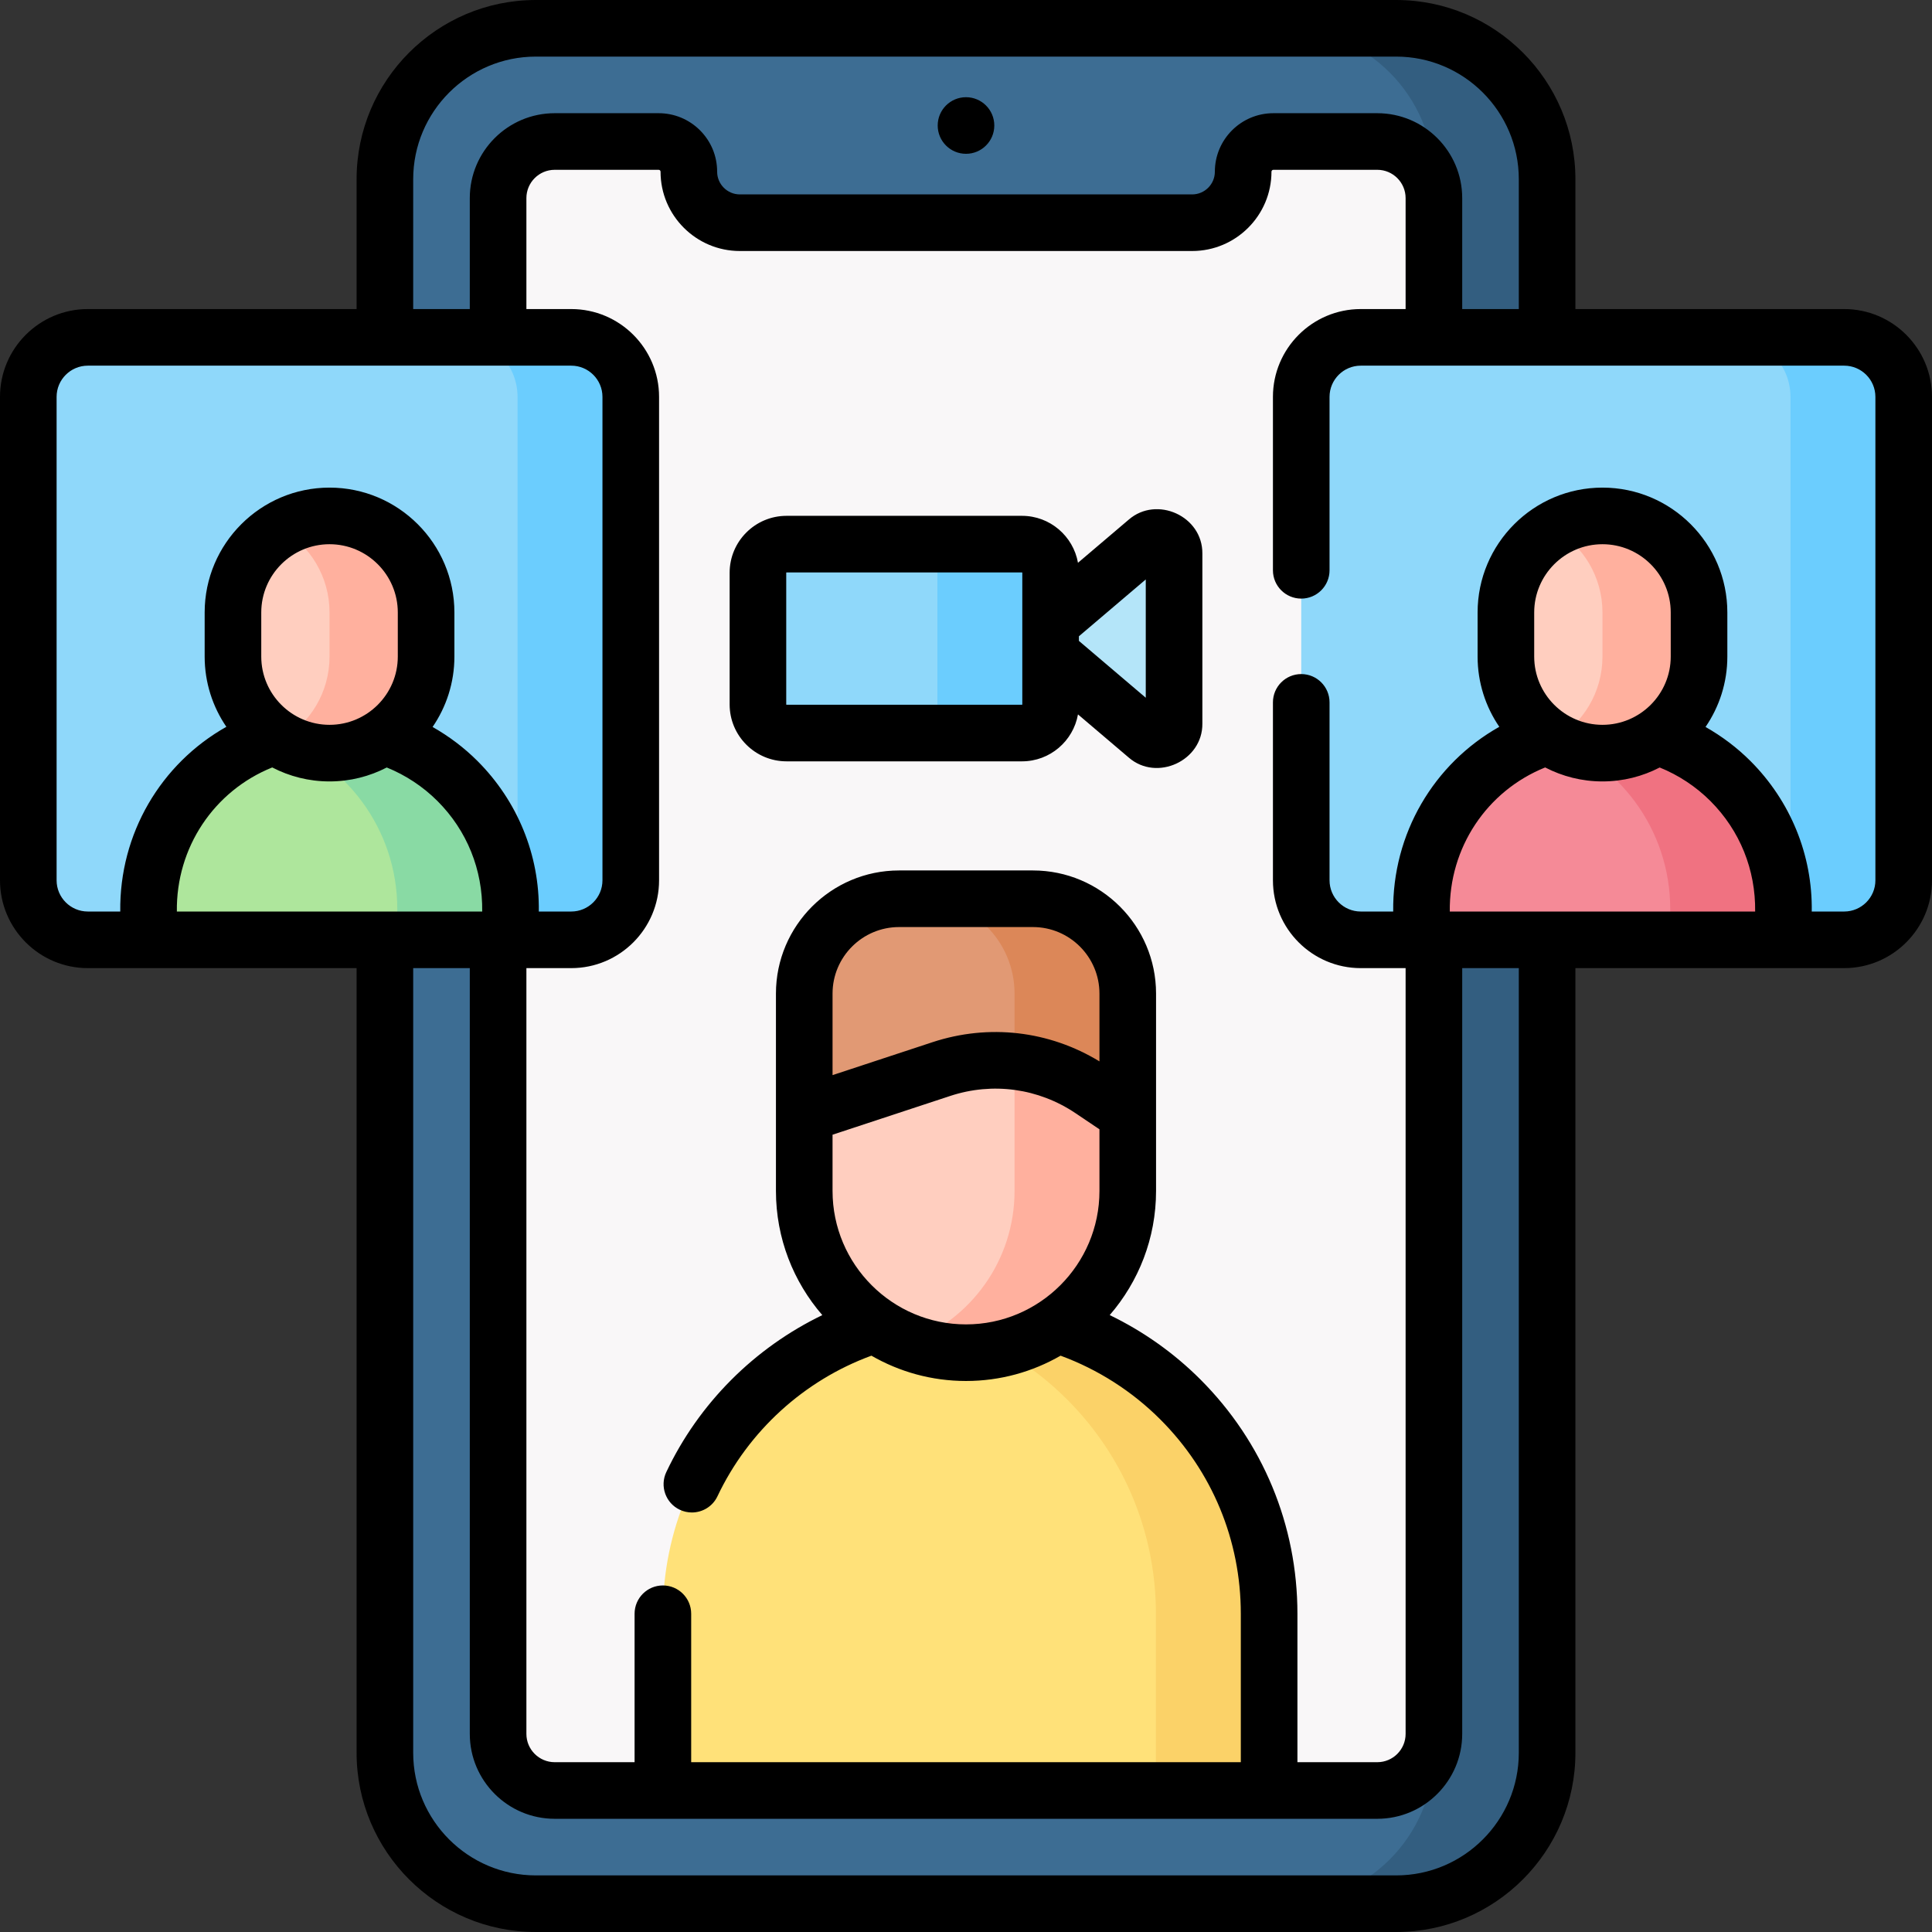 <svg id="Capa_1" enable-background="new 0 0 512 512" height="512" viewBox="0 0 512 512" width="512" xmlns="http://www.w3.org/2000/svg"><rect x="0" y="0" width="512" height="512" fill="#333333" stroke="none"/><g><g><g><path d="m370 504.5h-228c-22.091 0-40-17.909-40-40v-417c0-22.091 17.909-40 40-40h228c22.091 0 40 17.909 40 40v417c0 22.091-17.909 40-40 40z" fill="#3d6d93"/><path d="m370 7.5h-30c22.091 0 40 17.909 40 40v417c0 22.091-17.909 40-40 40h30c22.091 0 40-17.909 40-40v-417c0-22.091-17.909-40-40-40z" fill="#335e80"/><path d="m329.453 45.5c0 7.466-6.053 13.519-13.519 13.519h-119.868c-7.466 0-13.519-6.053-13.519-13.519 0-4.418-3.582-8-8-8h-27.547c-8.284 0-15 6.716-15 15v407c0 8.284 6.716 15 15 15h218c8.284 0 15-6.716 15-15v-407c0-8.284-6.716-15-15-15h-27.547c-4.418 0-8 3.582-8 8z" fill="#f9f7f8"/></g><g><path d="m336.327 474.5h-160.654v-46.839c0-44.363 35.963-80.327 80.327-80.327 44.363 0 80.327 35.963 80.327 80.327z" fill="#ffe179"/><path d="m256 347.335c-5.129 0-10.138.501-15 1.42 37.191 7.028 65.327 39.673 65.327 78.907v46.838h30v-46.839c0-44.363-35.964-80.326-80.327-80.326z" fill="#fbd268"/><g><path d="m256 358.476c-23.674 0-42.866-19.192-42.866-42.866v-20.327l6.427-30.486c0-13.879 6.484-22.797 20.363-22.797l31.378-.664c13.879 0 22.407 8.697 22.407 22.576l5.158 31.372v20.327c-.001 23.674-19.193 42.865-42.867 42.865z" fill="#ffcebf"/><path d="m273.736 238.18h-30c13.879 0 25.13 11.251 25.13 25.129v52.301c0 18.396-11.591 34.08-27.866 40.162 4.669 1.745 9.722 2.704 15 2.704 23.674 0 42.866-19.192 42.866-42.866v-52.3c0-13.879-11.251-25.13-25.13-25.13z" fill="#ffb09e"/><path d="m273.736 238.18h-35.473c-13.879 0-25.13 11.251-25.13 25.129v31.974l36.325-11.967c13.395-4.413 28.078-2.388 39.779 5.487l9.628 6.48v-31.973c.001-13.879-11.25-25.13-25.129-25.13z" fill="#e19974"/><g><path d="m273.736 238.18h-30c13.879 0 25.13 11.251 25.13 25.129v18.02c7.202.813 14.203 3.322 20.372 7.474l9.628 6.48v-31.973c0-13.879-11.251-25.13-25.13-25.13z" fill="#dc8758"/></g></g></g><g><path d="m488.727 249.063h-128.113c-8.711 0-15.773-7.062-15.773-15.773v-128.114c0-8.711 7.062-15.773 15.773-15.773h128.113c8.711 0 15.773 7.062 15.773 15.773v128.113c0 8.712-7.062 15.774-15.773 15.774z" fill="#8fd8fa"/><path d="m488.727 89.403h-30c8.711 0 15.773 7.062 15.773 15.773v128.113c0 8.711-7.062 15.773-15.773 15.773h30c8.711 0 15.773-7.062 15.773-15.773v-128.113c0-8.711-7.062-15.773-15.773-15.773z" fill="#6bcdfe"/><g><path d="m472.627 249.063h-95.913v-8.172c0-26.486 21.471-47.956 47.956-47.956 26.486 0 47.956 21.471 47.956 47.956v8.172z" fill="#f58a97"/><path d="m424.67 192.934c-5.241 0-10.28.852-15 2.406 19.136 6.299 32.957 24.305 32.957 45.55v8.172h30v-8.172c0-26.485-21.471-47.956-47.957-47.956z" fill="#f07281"/><g><path d="m424.67 199.586c-14.134 0-25.592-11.458-25.592-25.592v-11.68c0-14.134 11.458-25.592 25.592-25.592 14.134 0 25.592 11.458 25.592 25.592v11.68c0 14.135-11.458 25.592-25.592 25.592z" fill="#ffcebf"/></g><path d="m424.67 136.723c-4.663 0-9.031 1.253-12.796 3.432 7.647 4.425 12.796 12.689 12.796 22.159v11.68c0 9.471-5.149 17.734-12.796 22.159 3.765 2.179 8.133 3.432 12.796 3.432 14.134 0 25.592-11.458 25.592-25.592v-11.68c0-14.132-11.458-25.59-25.592-25.59z" fill="#ffb09e"/></g></g><g><path d="m151.386 249.063h-128.113c-8.711 0-15.773-7.062-15.773-15.773v-128.114c0-8.711 7.062-15.773 15.773-15.773h128.113c8.711 0 15.773 7.062 15.773 15.773v128.113c.001 8.712-7.061 15.774-15.773 15.774z" fill="#8fd8fa"/><path d="m151.386 89.403h-30c8.711 0 15.773 7.062 15.773 15.773v128.113c0 8.711-7.062 15.773-15.773 15.773h30c8.711 0 15.773-7.062 15.773-15.773v-128.113c.001-8.711-7.061-15.773-15.773-15.773z" fill="#6bcdfe"/><g><path d="m135.286 249.063h-95.913v-8.172c0-26.486 21.471-47.956 47.956-47.956 26.486 0 47.956 21.471 47.956 47.956v8.172z" fill="#aee69c"/><path d="m87.33 192.934c-5.241 0-10.28.852-15 2.406 19.136 6.299 32.956 24.305 32.956 45.55v8.172h30v-8.172c0-26.485-21.471-47.956-47.956-47.956z" fill="#89daa4"/><g><path d="m87.33 199.586c-14.134 0-25.592-11.458-25.592-25.592v-11.68c0-14.134 11.458-25.592 25.592-25.592 14.134 0 25.592 11.458 25.592 25.592v11.68c-.001 14.135-11.458 25.592-25.592 25.592z" fill="#ffcebf"/></g><path d="m87.33 136.723c-4.663 0-9.031 1.253-12.796 3.432 7.647 4.425 12.796 12.689 12.796 22.159v11.68c0 9.471-5.149 17.734-12.796 22.159 3.765 2.179 8.133 3.432 12.796 3.432 14.134 0 25.592-11.458 25.592-25.592v-11.68c-.001-14.132-11.458-25.59-25.592-25.59z" fill="#ffb09e"/></g></g><g><path d="m304.003 195.058-30.378-25.825 30.378-25.825c2.813-2.392 7.137-.392 7.137 3.3v45.05c0 3.692-4.324 5.692-7.137 3.3z" fill="#b4e5f9"/><path d="m270.84 194.264h-62.4c-4.186 0-7.58-3.394-7.58-7.58v-34.901c0-4.186 3.394-7.58 7.58-7.58h62.4c4.186 0 7.58 3.394 7.58 7.58v34.901c.001 4.186-3.393 7.58-7.58 7.58z" fill="#8fd8fa"/><path d="m270.841 144.202h-30c4.186 0 7.58 3.394 7.58 7.58v34.901c0 4.186-3.394 7.58-7.58 7.58h30c4.186 0 7.58-3.394 7.58-7.58v-34.901c0-4.186-3.394-7.58-7.58-7.58z" fill="#6bcdfe"/></g></g><path d="m256 40.76c4.142 0 7.5-3.358 7.5-7.5s-3.358-7.5-7.5-7.5-7.5 3.358-7.5 7.5 3.358 7.5 7.5 7.5zm232.727 41.143h-71.227v-34.403c0-26.191-21.309-47.5-47.5-47.5h-228c-26.191 0-47.5 21.309-47.5 47.5v34.403h-71.227c-12.833 0-23.273 10.44-23.273 23.273v128.114c0 12.833 10.44 23.273 23.273 23.273h71.227v207.937c0 26.191 21.309 47.5 47.5 47.5h228c26.191 0 47.5-21.309 47.5-47.5v-207.938h71.227c12.833 0 23.273-10.44 23.273-23.273v-128.113c0-12.833-10.44-23.273-23.273-23.273zm-379.227-34.403c0-17.92 14.58-32.5 32.5-32.5h228c17.921 0 32.5 14.58 32.5 32.5v34.403h-15v-29.403c0-12.407-10.094-22.5-22.5-22.5h-27.55c-8.547 0-15.5 6.953-15.5 15.5 0 3.319-2.701 6.02-6.021 6.02h-119.859c-3.319 0-6.02-2.701-6.02-6.02 0-4.145-1.611-8.038-4.555-10.982-2.934-2.914-6.822-4.518-10.945-4.518h-27.55c-12.407 0-22.5 10.093-22.5 22.5v29.403h-15zm-77.63 194.062h-8.597c-4.562 0-8.273-3.711-8.273-8.273v-128.113c0-4.562 3.711-8.273 8.273-8.273h128.113c4.562 0 8.273 3.711 8.273 8.273v128.114c0 4.562-3.711 8.273-8.273 8.273h-8.596c.231-14.981-5.651-29.29-16.247-39.886-3.54-3.54-7.565-6.564-11.901-9.025 3.643-5.316 5.779-11.741 5.779-18.658v-11.68c0-18.247-14.845-33.092-33.092-33.092s-33.091 14.845-33.091 33.092v11.68c0 6.899 2.125 13.309 5.75 18.617-17.374 9.782-28.373 28.334-28.118 48.951zm73.551-79.248v11.68c0 9.976-8.116 18.092-18.092 18.092s-18.091-8.116-18.091-18.092v-11.68c0-9.976 8.116-18.092 18.091-18.092 9.977.001 18.092 8.116 18.092 18.092zm-58.551 79.248c-.228-16.911 9.799-31.941 25.27-38.183 4.553 2.363 9.715 3.707 15.189 3.707 5.465 0 10.62-1.34 15.167-3.695 4.997 2.025 9.6 5.052 13.441 8.892 7.83 7.83 12.005 18.232 11.853 29.279zm355.63 222.938c0 17.92-14.579 32.5-32.5 32.5h-228c-17.92 0-32.5-14.58-32.5-32.5v-207.938h15v202.938c0 12.407 10.093 22.5 22.5 22.5h218c12.406 0 22.5-10.093 22.5-22.5v-202.938h15zm62.63-222.938h-80.92c-.222-16.912 9.795-31.939 25.27-38.183 4.553 2.363 9.716 3.707 15.19 3.707 5.465 0 10.62-1.34 15.167-3.695 4.997 2.025 9.6 5.052 13.44 8.892 7.83 7.832 12.005 18.232 11.853 29.279zm-58.552-67.567v-11.68c0-9.976 8.116-18.092 18.092-18.092s18.092 8.116 18.092 18.092v11.68c0 9.976-8.116 18.092-18.092 18.092s-18.092-8.116-18.092-18.092zm90.422 59.295c0 4.562-3.712 8.273-8.273 8.273h-8.597c.234-14.979-5.653-29.292-16.246-39.886-3.54-3.54-7.565-6.564-11.901-9.024 3.643-5.316 5.779-11.741 5.779-18.658v-11.68c0-18.247-14.845-33.092-33.092-33.092s-33.092 14.845-33.092 33.092v11.68c0 6.899 2.125 13.309 5.75 18.617-17.375 9.783-28.373 28.332-28.118 48.951h-8.597c-4.562 0-8.272-3.711-8.272-8.273v-47.154c0-4.142-3.357-7.5-7.5-7.5s-7.5 3.358-7.5 7.5v47.154c0 12.833 10.44 23.273 23.272 23.273h11.887v202.937c0 4.136-3.364 7.5-7.5 7.5h-21.17v-39.34c0-23.458-9.137-45.513-25.727-62.104-6.995-6.995-15.156-12.765-24.019-17.043 7.642-8.834 12.281-20.333 12.281-32.903v-52.3c0-17.992-14.638-32.63-32.63-32.63h-35.473c-17.992 0-32.629 14.638-32.629 32.63v52.3c0 12.574 4.642 24.076 12.288 32.911-17.976 8.671-32.698 23.337-41.342 41.59-1.773 3.744-.175 8.215 3.568 9.988 1.037.491 2.129.724 3.205.724 2.808 0 5.501-1.585 6.783-4.292 8.19-17.296 22.948-30.718 40.798-37.263 7.387 4.258 15.942 6.708 25.064 6.708s17.678-2.45 25.066-6.708c9.863 3.62 18.948 9.412 26.43 16.895 13.758 13.757 21.334 32.046 21.334 51.497v39.34h-145.657v-39.34c0-4.142-3.358-7.5-7.5-7.5s-7.5 3.358-7.5 7.5v39.34h-21.17c-4.136 0-7.5-3.364-7.5-7.5v-202.938h11.886c12.833 0 23.273-10.44 23.273-23.273v-128.113c0-12.833-10.44-23.273-23.273-23.273h-11.886v-29.403c0-4.136 3.364-7.5 7.5-7.5h27.55c.141 0 .268.055.357.143.128.128.143.265.143.357 0 11.59 9.43 21.02 21.02 21.02h119.86c11.591 0 21.021-9.43 21.021-21.02 0-.276.225-.5.5-.5h27.549c4.136 0 7.5 3.364 7.5 7.5v29.403h-11.887c-12.832 0-23.272 10.44-23.272 23.273v45.959c0 4.142 3.357 7.5 7.5 7.5s7.5-3.358 7.5-7.5v-45.959c0-4.562 3.711-8.273 8.272-8.273h128.113c4.562 0 8.273 3.711 8.273 8.273v128.114zm-249.887 42.903-26.479 8.723v-21.606c0-9.721 7.909-17.63 17.629-17.63h35.473c9.721 0 17.63 7.909 17.63 17.63v17.969c-13.332-8.131-29.32-10.005-44.253-5.086zm44.253 23.084v16.333c0 19.501-15.865 35.366-35.366 35.366s-35.366-15.865-35.366-35.366v-14.9l31.172-10.27c11.278-3.716 23.394-2.044 33.245 4.586zm7.778-161.582-13.469 11.447c-1.254-7.059-7.42-12.441-14.834-12.441h-62.4c-8.315 0-15.081 6.765-15.081 15.081v34.901c0 8.315 6.765 15.08 15.081 15.08h62.4c7.414 0 13.58-5.382 14.834-12.441l13.477 11.459c7.432 6.42 19.585.832 19.488-9.022v-45.05c.095-9.965-12.103-15.409-19.496-9.014zm-28.223 48.989c0 .044-.036.08-.08.08h-62.4c-.044 0-.081-.036-.081-.08v-34.901c0-.044.036-.081.081-.081h62.4c.044 0 .08.036.08.081zm32.719-1.775-17.719-15.066v-1.225l17.719-15.059z"/></g></svg>